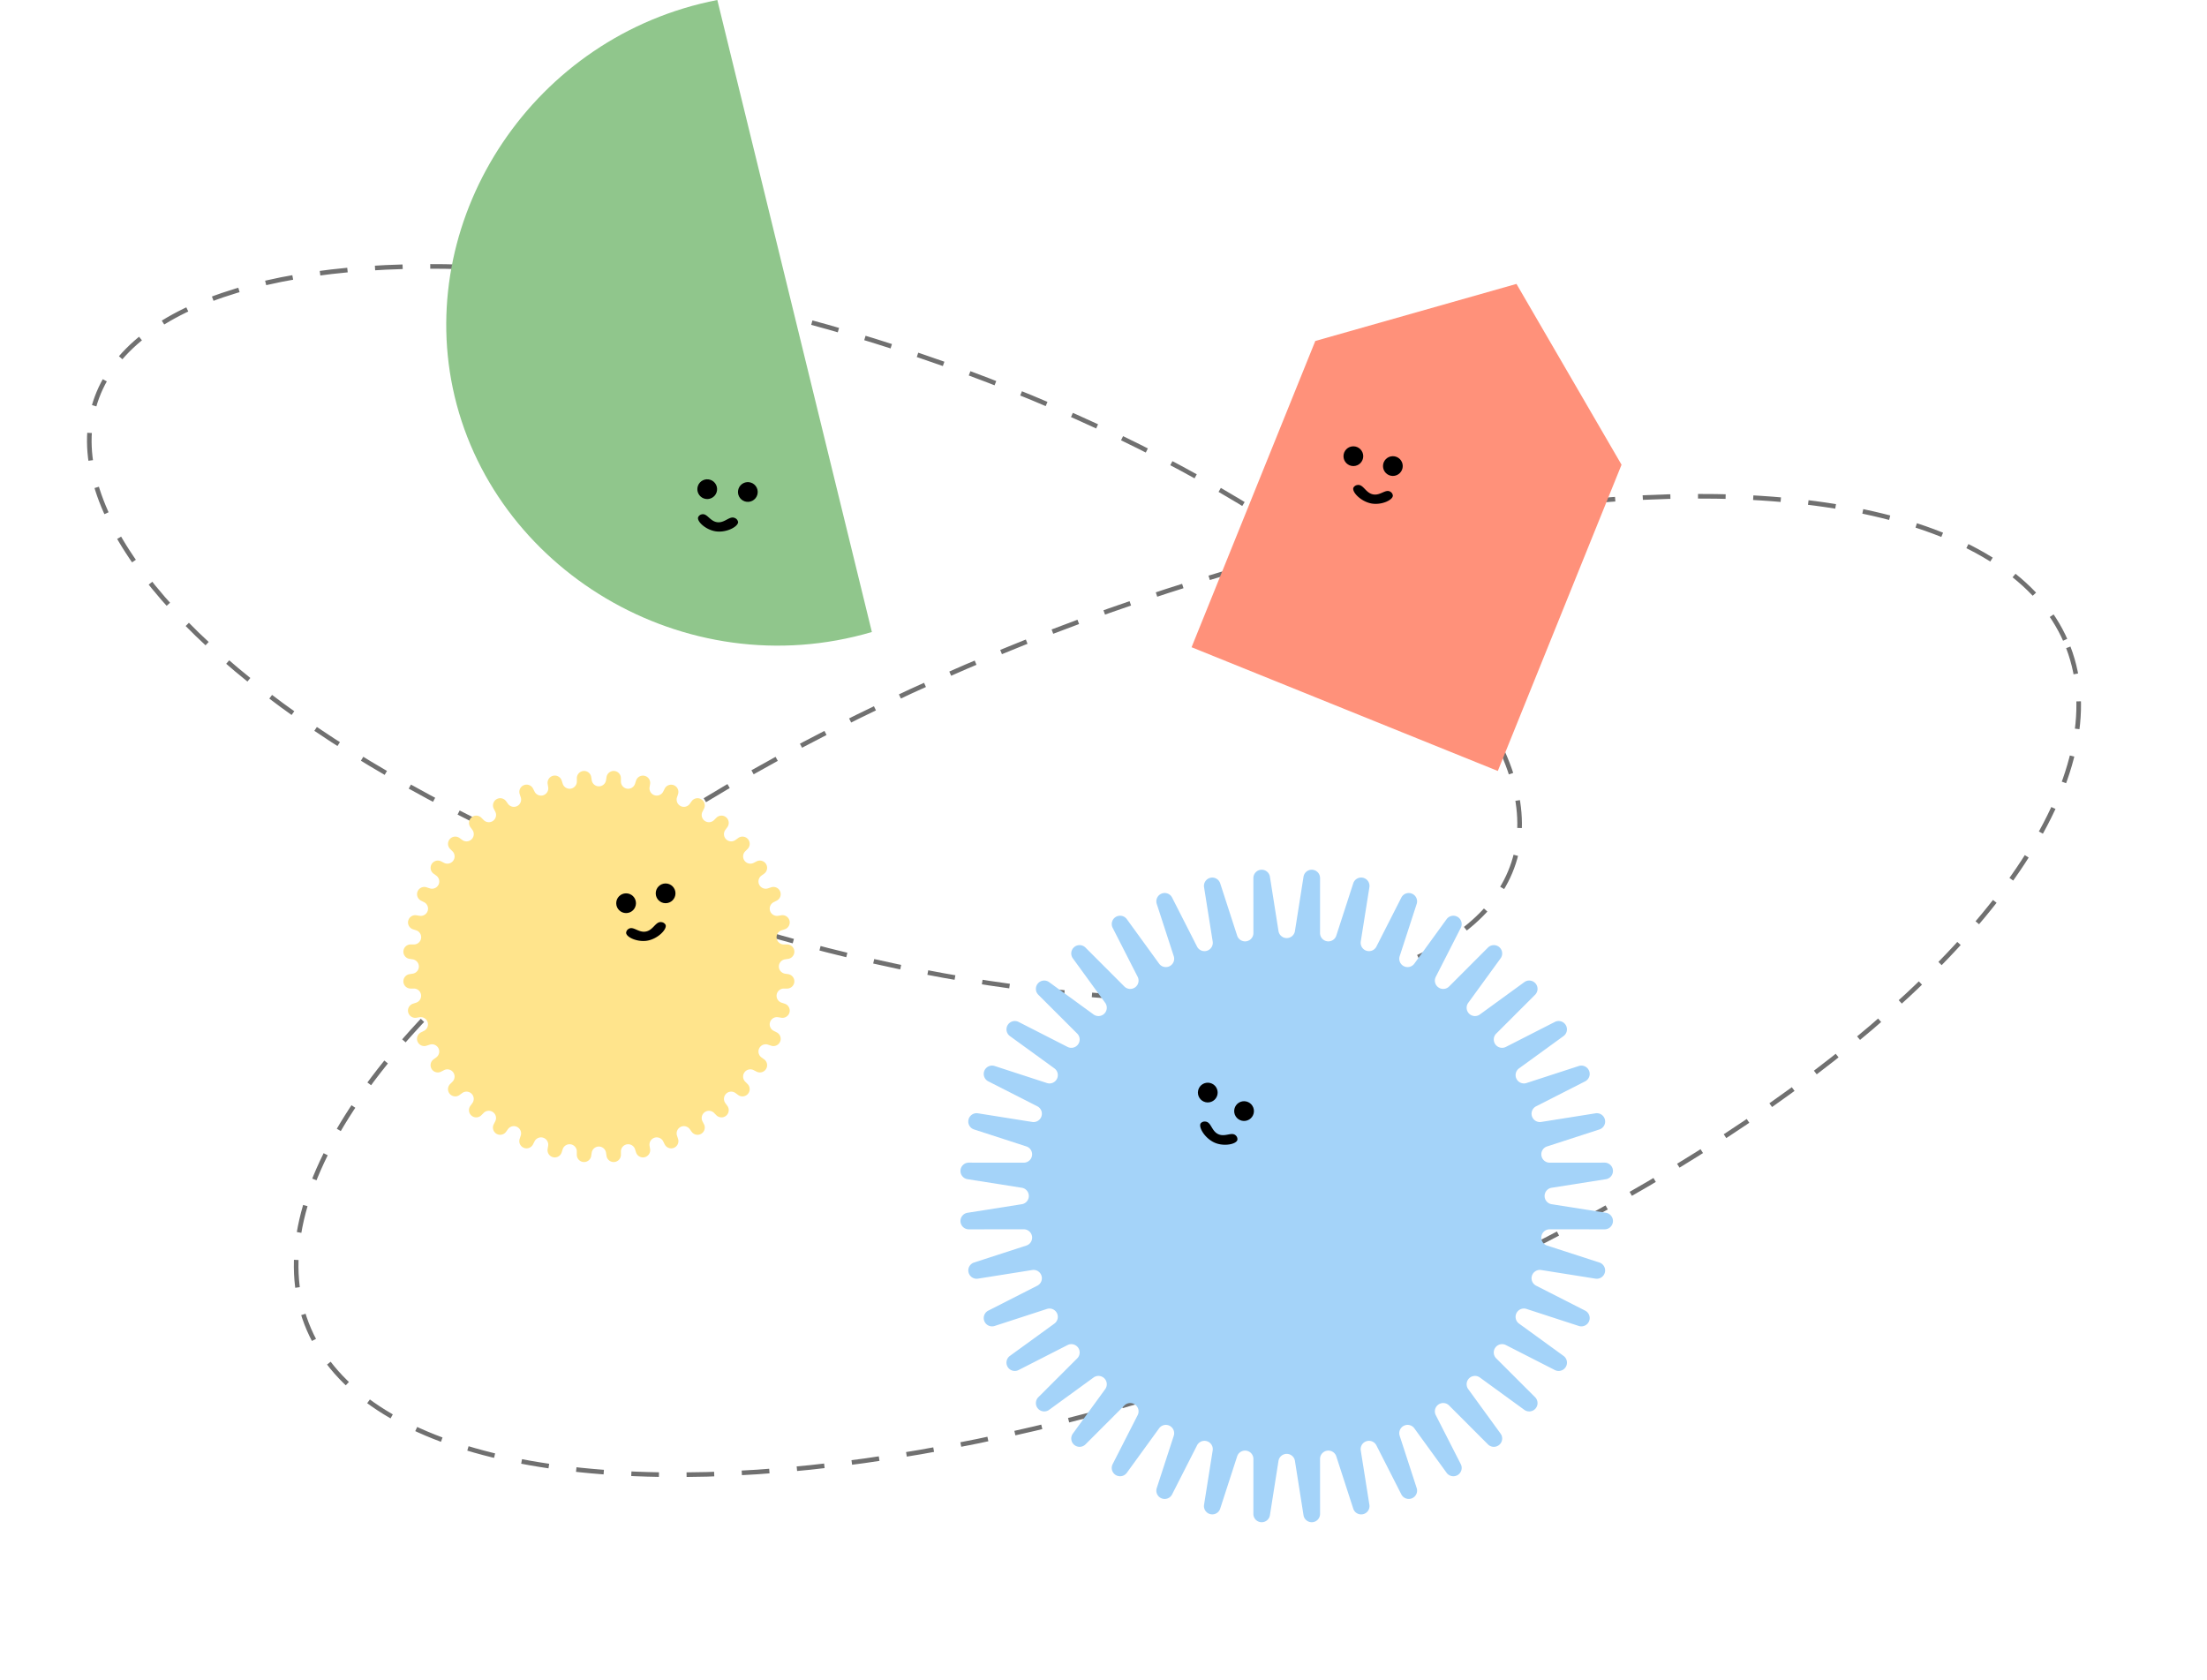 <svg xmlns="http://www.w3.org/2000/svg" width="479.299" height="364.884" viewBox="0 0 479.299 364.884">
  <defs>
    <style>
      .cls-1, .cls-7 {
        fill: none;
      }

      .cls-1 {
        stroke: #707070;
        stroke-dasharray: 6;
      }

      .cls-2 {
        fill: #ffe48c;
      }

      .cls-2, .cls-3, .cls-4, .cls-5 {
        isolation: isolate;
      }

      .cls-3 {
        fill: #90c68c;
      }

      .cls-4 {
        fill: #ff917a;
      }

      .cls-5 {
        fill: #a4d3f9;
      }

      .cls-6 {
        stroke: none;
      }
    </style>
  </defs>
  <g id="Group_2080" data-name="Group 2080" transform="translate(-1106.705 -848.754)">
    <g id="Ellipse_15" data-name="Ellipse 15" class="cls-1" transform="translate(1147.149 873.662) rotate(18)">
      <ellipse class="cls-6" cx="162.435" cy="65.439" rx="162.435" ry="65.439"/>
      <ellipse class="cls-7" cx="162.435" cy="65.439" rx="161.935" ry="64.939"/>
    </g>
    <g id="Ellipse_14" data-name="Ellipse 14" class="cls-1" transform="translate(1143.162 1059.127) rotate(-21)">
      <ellipse class="cls-6" cx="205.409" cy="82.752" rx="205.409" ry="82.752"/>
      <ellipse class="cls-7" cx="205.409" cy="82.752" rx="204.909" ry="82.252"/>
    </g>
    <g id="Group_2074" data-name="Group 2074" transform="translate(1194.307 848.754)">
      <path id="Path_1788" data-name="Path 1788" class="cls-2" d="M1185.432,2738.949l.111-.706a1.572,1.572,0,0,1,3.125.246v.714a1.572,1.572,0,0,0,3.068.486l.22-.68a1.573,1.573,0,0,1,3.049.732l-.113.706a1.573,1.573,0,0,0,2.954.96l.324-.637a1.573,1.573,0,0,1,2.9,1.2l-.221.679a1.572,1.572,0,0,0,2.767,1.41l.419-.578a1.572,1.572,0,0,1,2.673,1.637l-.324.637a1.572,1.572,0,0,0,2.513,1.825l.5-.5a1.572,1.572,0,0,1,2.384,2.036l-.42.578a1.572,1.572,0,0,0,2.2,2.2l.578-.42a1.572,1.572,0,0,1,2.036,2.384l-.506.505a1.572,1.572,0,0,0,1.825,2.512l.637-.324a1.572,1.572,0,0,1,1.638,2.673l-.578.419a1.572,1.572,0,0,0,1.41,2.767l.679-.221a1.572,1.572,0,0,1,1.2,2.9l-.637.324a1.573,1.573,0,0,0,.959,2.955l.706-.112a1.572,1.572,0,0,1,.732,3.048l-.68.221a1.572,1.572,0,0,0,.486,3.067h.715a1.572,1.572,0,0,1,.246,3.125l-.706.111a1.572,1.572,0,0,0,0,3.106l.706.111a1.572,1.572,0,0,1-.246,3.125h-.715a1.573,1.573,0,0,0-.486,3.068l.68.221a1.572,1.572,0,0,1-.732,3.048l-.706-.112a1.572,1.572,0,0,0-.959,2.954l.637.324a1.572,1.572,0,0,1-1.2,2.9l-.679-.221a1.572,1.572,0,0,0-1.41,2.767l.578.42a1.572,1.572,0,0,1-1.638,2.673l-.637-.325a1.572,1.572,0,0,0-1.825,2.513l.506.505a1.572,1.572,0,0,1-2.036,2.383l-.578-.42a1.572,1.572,0,0,0-2.2,2.2l.42.578a1.572,1.572,0,0,1-2.384,2.036l-.5-.505a1.573,1.573,0,0,0-2.513,1.826l.324.636a1.572,1.572,0,0,1-2.673,1.638l-.419-.578a1.572,1.572,0,0,0-2.767,1.41l.221.679a1.572,1.572,0,0,1-2.9,1.2l-.324-.637a1.572,1.572,0,0,0-2.954.96l.113.706a1.572,1.572,0,0,1-3.049.731l-.22-.68a1.572,1.572,0,0,0-3.068.486v.715a1.572,1.572,0,0,1-3.125.246l-.111-.706a1.572,1.572,0,0,0-3.106,0l-.111.706a1.572,1.572,0,0,1-3.125-.246v-.715a1.572,1.572,0,0,0-3.068-.486l-.22.68a1.572,1.572,0,0,1-3.049-.731l.113-.706a1.572,1.572,0,0,0-2.954-.96l-.324.637a1.572,1.572,0,0,1-2.9-1.2l.221-.679a1.572,1.572,0,0,0-2.767-1.41l-.42.578a1.572,1.572,0,0,1-2.673-1.638l.325-.636a1.572,1.572,0,0,0-2.513-1.826l-.505.505a1.572,1.572,0,0,1-2.384-2.036l.42-.578a1.572,1.572,0,0,0-2.2-2.2l-.578.42a1.572,1.572,0,0,1-2.036-2.383l.506-.505a1.572,1.572,0,0,0-1.825-2.513l-.637.325a1.572,1.572,0,0,1-1.638-2.673l.578-.42a1.572,1.572,0,0,0-1.41-2.767l-.679.221a1.572,1.572,0,0,1-1.2-2.9l.637-.324a1.572,1.572,0,0,0-.959-2.954l-.707.112a1.572,1.572,0,0,1-.731-3.048l.68-.221a1.573,1.573,0,0,0-.486-3.068H1143a1.572,1.572,0,0,1-.246-3.125l.706-.111a1.572,1.572,0,0,0,0-3.106l-.706-.111a1.572,1.572,0,0,1,.246-3.125h.715a1.572,1.572,0,0,0,.486-3.067l-.68-.221a1.572,1.572,0,0,1,.731-3.048l.707.112a1.572,1.572,0,0,0,.959-2.955l-.637-.324a1.572,1.572,0,0,1,1.2-2.9l.679.221a1.572,1.572,0,0,0,1.41-2.767l-.578-.419a1.572,1.572,0,0,1,1.638-2.673l.637.324a1.572,1.572,0,0,0,1.825-2.512l-.506-.505a1.572,1.572,0,0,1,2.036-2.384l.578.42a1.572,1.572,0,0,0,2.2-2.2l-.42-.578a1.572,1.572,0,0,1,2.384-2.036l.505.5a1.572,1.572,0,0,0,2.513-1.825l-.325-.637a1.572,1.572,0,0,1,2.673-1.637l.42.578a1.572,1.572,0,0,0,2.767-1.41l-.221-.679a1.572,1.572,0,0,1,2.9-1.2l.324.637a1.572,1.572,0,0,0,2.954-.96l-.113-.706a1.572,1.572,0,0,1,3.049-.732l.22.68a1.572,1.572,0,0,0,3.068-.486v-.714a1.572,1.572,0,0,1,3.125-.246l.111.706A1.572,1.572,0,0,0,1185.432,2738.949Z" transform="translate(-1141.425 -2569.487)"/>
      <path id="Path_1789" data-name="Path 1789" class="cls-3" d="M1262.234,2527.445c-40.721,11.985-82.824-13.754-91.02-52.986-7.842-37.537,17.63-76.534,57.455-84.268Z" transform="translate(-1160.489 -2390.191)"/>
      <path id="Path_1790" data-name="Path 1790" class="cls-4" d="M71.73,99.589H0V27.858L35.865,0,71.73,27.858Z" transform="translate(208.48 48.221) rotate(22)"/>
      <path id="Path_1791" data-name="Path 1791" class="cls-5" d="M1416.292,2695.868l1.862-11.792a1.808,1.808,0,0,1,3.594.282l-.005,11.939a1.808,1.808,0,0,0,3.528.559l3.684-11.356a1.808,1.808,0,0,1,3.506.841l-1.873,11.791a1.808,1.808,0,0,0,3.4,1.1l5.414-10.64a1.808,1.808,0,0,1,3.33,1.379l-3.694,11.353a1.808,1.808,0,0,0,3.182,1.621l7.012-9.661a1.808,1.808,0,0,1,3.074,1.883l-5.425,10.635a1.808,1.808,0,0,0,2.89,2.1l8.437-8.446a1.808,1.808,0,0,1,2.742,2.342l-7.022,9.655a1.808,1.808,0,0,0,2.526,2.526l9.655-7.022a1.808,1.808,0,0,1,2.341,2.741l-8.446,8.438a1.808,1.808,0,0,0,2.1,2.889l10.634-5.424a1.808,1.808,0,0,1,1.884,3.073l-9.662,7.013a1.808,1.808,0,0,0,1.622,3.182l11.353-3.695a1.808,1.808,0,0,1,1.379,3.331l-10.64,5.415a1.808,1.808,0,0,0,1.1,3.4l11.79-1.874a1.808,1.808,0,0,1,.842,3.506l-11.356,3.684a1.808,1.808,0,0,0,.559,3.528l11.938-.006a1.808,1.808,0,0,1,.283,3.594l-11.792,1.862a1.808,1.808,0,0,0,0,3.572l11.792,1.861a1.808,1.808,0,0,1-.283,3.594l-11.938-.005a1.807,1.807,0,0,0-.559,3.527l11.356,3.684a1.808,1.808,0,0,1-.842,3.505l-11.79-1.873a1.808,1.808,0,0,0-1.1,3.4l10.64,5.415a1.808,1.808,0,0,1-1.379,3.331l-11.353-3.695a1.808,1.808,0,0,0-1.622,3.183l9.662,7.012a1.808,1.808,0,0,1-1.884,3.074l-10.634-5.425a1.808,1.808,0,0,0-2.1,2.89l8.446,8.438a1.808,1.808,0,0,1-2.341,2.741l-9.655-7.022a1.808,1.808,0,0,0-2.526,2.526l7.022,9.655a1.808,1.808,0,0,1-2.742,2.341l-8.437-8.446a1.808,1.808,0,0,0-2.89,2.1l5.425,10.635a1.808,1.808,0,0,1-3.074,1.884l-7.012-9.662a1.808,1.808,0,0,0-3.182,1.621l3.694,11.353a1.808,1.808,0,0,1-3.33,1.379l-5.414-10.64a1.808,1.808,0,0,0-3.4,1.1l1.873,11.791a1.808,1.808,0,0,1-3.506.841l-3.684-11.355a1.808,1.808,0,0,0-3.528.558l.005,11.938a1.808,1.808,0,0,1-3.594.283l-1.862-11.792a1.808,1.808,0,0,0-3.572,0l-1.862,11.792a1.808,1.808,0,0,1-3.594-.283l.006-11.938a1.808,1.808,0,0,0-3.528-.558l-3.684,11.355a1.808,1.808,0,0,1-3.505-.841l1.874-11.791a1.808,1.808,0,0,0-3.4-1.1l-5.415,10.64a1.808,1.808,0,0,1-3.331-1.379l3.694-11.353a1.808,1.808,0,0,0-3.182-1.621l-7.012,9.662a1.808,1.808,0,0,1-3.074-1.884l5.425-10.635a1.808,1.808,0,0,0-2.89-2.1l-8.437,8.446a1.808,1.808,0,0,1-2.742-2.341l7.022-9.655a1.808,1.808,0,0,0-2.525-2.526l-9.655,7.022a1.808,1.808,0,0,1-2.341-2.741l8.445-8.438a1.808,1.808,0,0,0-2.1-2.89l-10.634,5.425a1.808,1.808,0,0,1-1.884-3.074l9.662-7.012a1.809,1.809,0,0,0-1.622-3.183l-11.352,3.695a1.808,1.808,0,0,1-1.38-3.331l10.64-5.415a1.808,1.808,0,0,0-1.1-3.4l-11.791,1.873a1.808,1.808,0,0,1-.842-3.505l11.356-3.684a1.807,1.807,0,0,0-.559-3.527l-11.938.005a1.808,1.808,0,0,1-.283-3.594l11.792-1.861a1.808,1.808,0,0,0,0-3.572l-11.792-1.862a1.808,1.808,0,0,1,.283-3.594l11.938.006a1.808,1.808,0,0,0,.559-3.528l-11.356-3.684a1.808,1.808,0,0,1,.842-3.506l11.791,1.874a1.808,1.808,0,0,0,1.1-3.4l-10.64-5.415a1.808,1.808,0,0,1,1.38-3.331l11.352,3.695a1.808,1.808,0,0,0,1.622-3.182l-9.662-7.013a1.808,1.808,0,0,1,1.884-3.073l10.634,5.424a1.808,1.808,0,0,0,2.1-2.889l-8.445-8.438a1.808,1.808,0,0,1,2.341-2.741l9.655,7.022a1.808,1.808,0,0,0,2.525-2.526l-7.022-9.655a1.808,1.808,0,0,1,2.742-2.342l8.438,8.446a1.808,1.808,0,0,0,2.89-2.1l-5.425-10.635a1.808,1.808,0,0,1,3.074-1.883l7.012,9.661a1.808,1.808,0,0,0,3.182-1.621l-3.694-11.353a1.808,1.808,0,0,1,3.331-1.379l5.415,10.64a1.808,1.808,0,0,0,3.4-1.1l-1.874-11.791a1.808,1.808,0,0,1,3.505-.841l3.684,11.356a1.808,1.808,0,0,0,3.528-.559l-.006-11.939a1.808,1.808,0,0,1,3.594-.282l1.862,11.792A1.808,1.808,0,0,0,1416.292,2695.868Z" transform="translate(-1222.669 -2493.67)"/>
    </g>
    <g id="Group_2075" data-name="Group 2075" transform="translate(1398.473 945.679)">
      <circle id="Ellipse_12" data-name="Ellipse 12" cx="2.145" cy="2.145" r="2.145" transform="translate(0 0)"/>
      <circle id="Ellipse_13" data-name="Ellipse 13" cx="2.145" cy="2.145" r="2.145" transform="translate(8.58 2.145)"/>
      <path id="Path_1792" data-name="Path 1792" d="M914.95,2731.179c-.328.968,1.736,3.077,4.076,3.432,2.083.316,4.45-.749,4.5-1.716a1.075,1.075,0,0,0-.536-.858c-1.035-.669-2.14.88-3.754.573-1.655-.315-2.1-2.249-3.4-2.038A1.133,1.133,0,0,0,914.95,2731.179Z" transform="translate(-912.806 -2722.17)"/>
    </g>
    <g id="Group_2076" data-name="Group 2076" transform="translate(1240.531 1040.612)">
      <ellipse id="Ellipse_12-2" data-name="Ellipse 12" cx="2.145" cy="2.145" rx="2.145" ry="2.145" transform="translate(8.58)"/>
      <ellipse id="Ellipse_13-2" data-name="Ellipse 13" cx="2.145" cy="2.145" rx="2.145" ry="2.145" transform="translate(0 2.145)"/>
      <path id="Path_1792-2" data-name="Path 1792" d="M923.5,2731.179c.328.968-1.736,3.077-4.076,3.432-2.083.316-4.45-.749-4.5-1.716a1.076,1.076,0,0,1,.536-.858c1.035-.669,2.14.88,3.754.573,1.655-.315,2.1-2.249,3.4-2.038A1.133,1.133,0,0,1,923.5,2731.179Z" transform="translate(-912.772 -2722.17)"/>
    </g>
    <g id="Group_2077" data-name="Group 2077" transform="translate(1367.395 1083.453) rotate(13)">
      <ellipse id="Ellipse_12-3" data-name="Ellipse 12" cx="2.145" cy="2.145" rx="2.145" ry="2.145" transform="translate(0 0)"/>
      <ellipse id="Ellipse_13-3" data-name="Ellipse 13" cx="2.145" cy="2.145" rx="2.145" ry="2.145" transform="translate(8.58 2.145)"/>
      <path id="Path_1792-3" data-name="Path 1792" d="M.034.624C-.293,1.592,1.77,3.7,4.111,4.056c2.083.316,4.45-.749,4.5-1.716a1.075,1.075,0,0,0-.536-.858c-1.035-.67-2.14.879-3.754.572C2.67,1.739,2.227-.195.928.016A1.133,1.133,0,0,0,.034.624Z" transform="translate(2.11 8.385)"/>
    </g>
    <g id="Group_2078" data-name="Group 2078" transform="matrix(-0.951, -0.309, 0.309, -0.951, 1267.958, 966.107)">
      <ellipse id="Ellipse_12-4" data-name="Ellipse 12" cx="2.145" cy="2.145" rx="2.145" ry="2.145" transform="translate(0 8.208)"/>
      <ellipse id="Ellipse_13-4" data-name="Ellipse 13" cx="2.145" cy="2.145" rx="2.145" ry="2.145" transform="translate(8.58 6.062)"/>
      <path id="Path_1792-4" data-name="Path 1792" d="M.034,3.488C-.293,2.521,1.77.411,4.111.057c2.083-.316,4.45.749,4.5,1.716a1.075,1.075,0,0,1-.536.858c-1.035.67-2.14-.879-3.754-.572C2.67,2.374,2.227,4.308.928,4.1A1.133,1.133,0,0,1,.034,3.488Z" transform="translate(2.11 0)"/>
    </g>
  </g>
</svg>
